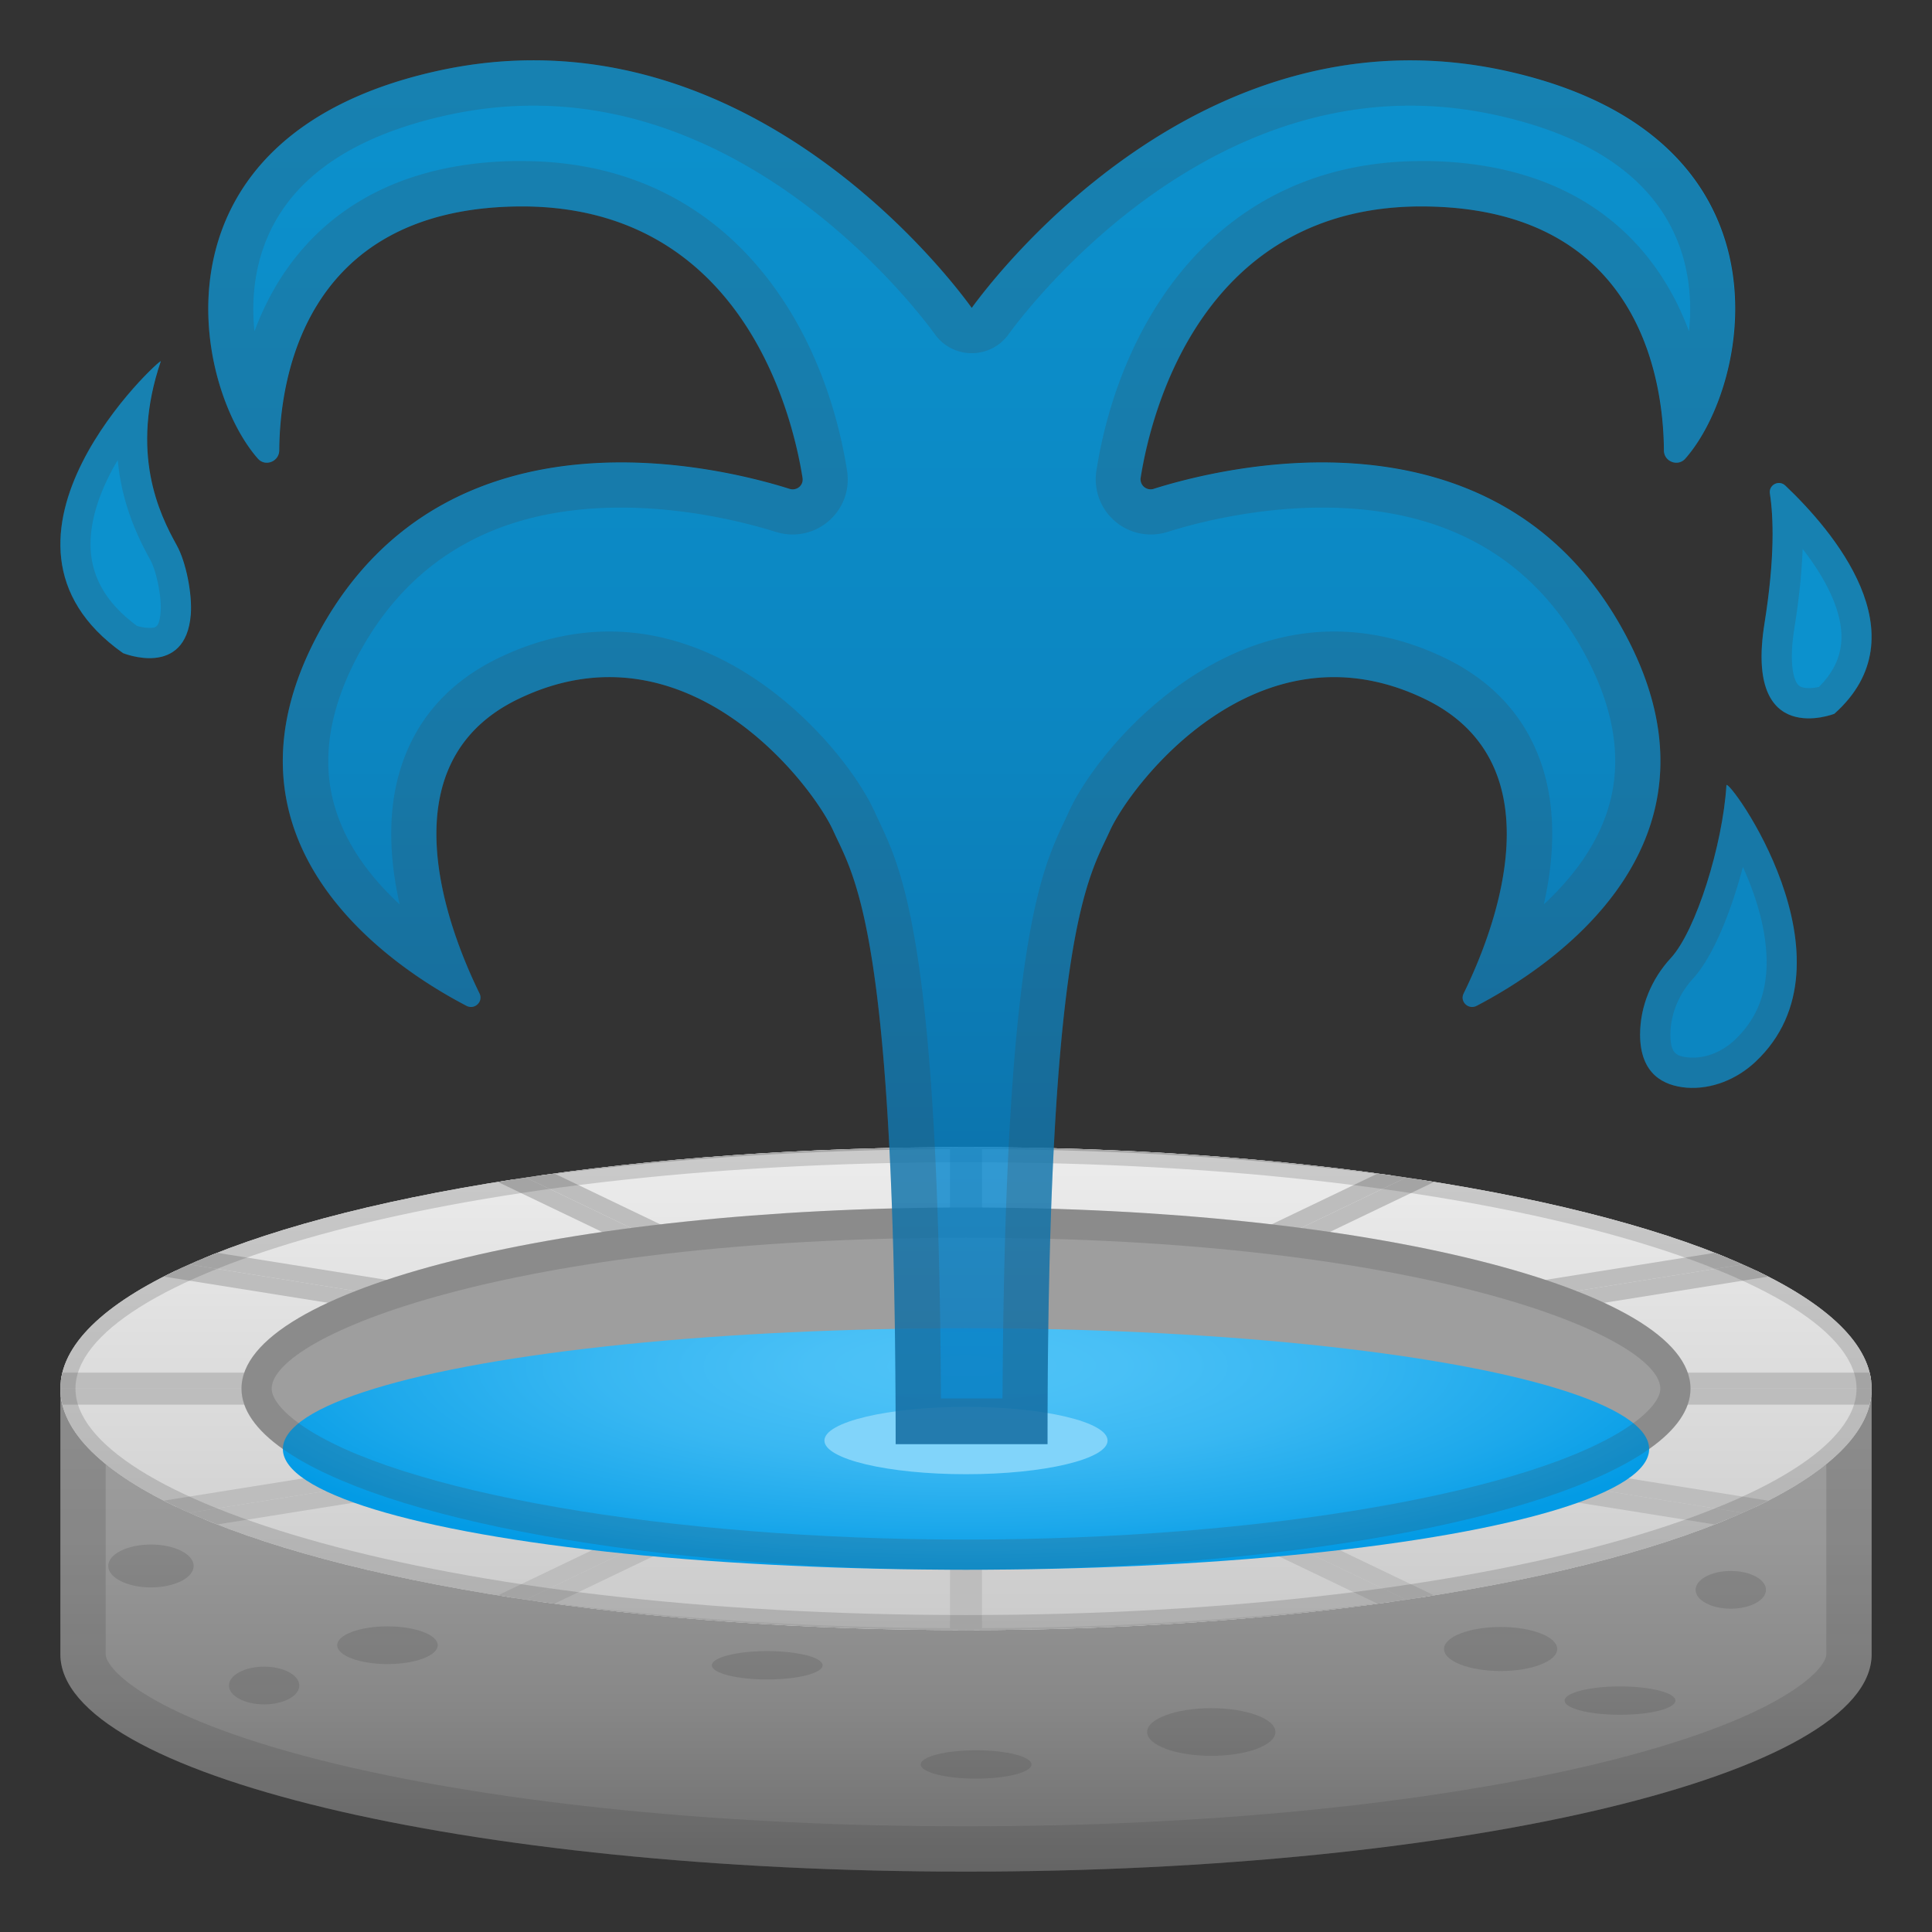 <svg viewBox="0 0 128 128" xmlns="http://www.w3.org/2000/svg" xmlns:xlink="http://www.w3.org/1999/xlink"><rect x="0" y="0" width="128" height="128" fill="#333333" stroke="none"/><linearGradient id="a" x1="64" x2="64" y1="94" y2="128.73" gradientUnits="userSpaceOnUse"><stop stop-color="#9E9E9E" offset="0"/><stop stop-color="#989898" offset=".231"/><stop stop-color="#888" offset=".535"/><stop stop-color="#6C6C6C" offset=".88"/><stop stop-color="#616161" offset="1"/></linearGradient><path d="M4 92v17.6c0 7.95 26.86 14.4 60 14.4s60-6.45 60-14.4V92H4z" fill="url(#a)"/><path d="M64 79c15.77 0 30.57 1.63 41.65 4.58C116.2 86.4 121 89.92 121 92v17.6c0 .93-2.81 4.27-15.27 7.27C94.62 119.53 79.8 121 64 121s-30.62-1.47-41.73-4.13C9.81 113.87 7 110.53 7 109.6V92c0-2.08 4.8-5.6 15.35-8.42C33.43 80.63 48.23 79 64 79m0-3C30.86 76 4 83.16 4 92v17.6c0 7.95 26.86 14.4 60 14.4s60-6.45 60-14.4V92c0-8.84-26.86-16-60-16z" fill="#424242" opacity=".2"/><linearGradient id="b" x1="64" x2="64" y1="75.167" y2="125.37" gradientUnits="userSpaceOnUse"><stop stop-color="#eee" offset="0"/><stop stop-color="#CBCBCB" offset=".643"/><stop stop-color="#BDBDBD" offset="1"/></linearGradient><ellipse cx="64" cy="92" rx="60" ry="16" fill="url(#b)"/><defs><ellipse id="c" cx="64" cy="92" rx="60" ry="16"/></defs><clipPath id="d"><use xlink:href="#c"/></clipPath><g clip-path="url(#d)"><linearGradient id="e" x1="35.968" x2="35.968" y1="75.067" y2="122.29" gradientUnits="userSpaceOnUse"><stop stop-color="#eee" offset="0"/><stop stop-color="#CBCBCB" offset=".643"/><stop stop-color="#BDBDBD" offset="1"/></linearGradient><path d="M11.45 83.06c5.52-2.19 12.93-4.02 21.61-5.32L60.49 90.9l-49.04-7.84z" fill="url(#e)"/><path d="M32.97 78.3l24 11.51-43.47-6.95c5.21-1.86 11.85-3.41 19.47-4.56m.17-1.1c-9.73 1.45-17.88 3.55-23.61 6.09L64 92 33.14 77.2z" fill="#BDBDBD"/><linearGradient id="f" x1="29.2" x2="29.2" y1="75.86" y2="122.42" gradientUnits="userSpaceOnUse"><stop stop-color="#eee" offset="0"/><stop stop-color="#CBCBCB" offset=".643"/><stop stop-color="#BDBDBD" offset="1"/></linearGradient><path d="M1.06 91.47c.35-2.65 3.28-5.27 8.54-7.63l47.73 7.63H1.06z" fill="url(#f)"/><path d="M9.68 84.39l41 6.55H1.72c.68-2.22 3.44-4.5 7.96-6.55m-.15-1.1C3.8 85.84.5 88.82.5 92H64L9.53 83.29z" fill="#BDBDBD"/><linearGradient id="g" x1="92.032" x2="92.032" y1="75.067" y2="122.29" gradientUnits="userSpaceOnUse"><stop stop-color="#eee" offset="0"/><stop stop-color="#CBCBCB" offset=".643"/><stop stop-color="#BDBDBD" offset="1"/></linearGradient><path d="M94.94 77.75c8.67 1.3 16.09 3.12 21.61 5.32L67.51 90.9l27.43-13.15z" fill="url(#g)"/><path d="M95.03 78.3c7.63 1.15 14.26 2.71 19.47 4.56l-43.47 6.95 24-11.51m-.17-1.1L64 92l54.47-8.71c-5.73-2.54-13.88-4.64-23.61-6.09z" fill="#BDBDBD"/><linearGradient id="h" x1="49.206" x2="49.206" y1="74.785" y2="123.62" gradientUnits="userSpaceOnUse"><stop stop-color="#eee" offset="0"/><stop stop-color="#CBCBCB" offset=".643"/><stop stop-color="#BDBDBD" offset="1"/></linearGradient><path d="M34.94 77.48c8.79-1.21 18.6-1.86 28.53-1.88v15.56L34.94 77.48z" fill="url(#h)"/><path d="M62.94 76.13v14.19L36.77 77.77c8.15-1.04 17.1-1.6 26.17-1.64M64 75.07c-11.2 0-21.72.78-30.86 2.13L64 92V75.07z" fill="#BDBDBD"/><linearGradient id="i" x1="78.794" x2="78.794" y1="74.785" y2="123.62" gradientUnits="userSpaceOnUse"><stop stop-color="#eee" offset="0"/><stop stop-color="#CBCBCB" offset=".643"/><stop stop-color="#BDBDBD" offset="1"/></linearGradient><path d="M64.53 75.6c9.93.02 19.74.67 28.53 1.88L64.53 91.16V75.6z" fill="url(#i)"/><path d="M65.06 76.13c9.07.04 18.02.6 26.17 1.64L65.06 90.32V76.13M64 75.07V92l30.86-14.8C85.72 75.84 75.2 75.07 64 75.07z" fill="#BDBDBD"/><linearGradient id="j" x1="29.2" x2="29.2" y1="76.918" y2="123.47" gradientUnits="userSpaceOnUse"><stop stop-color="#eee" offset="0"/><stop stop-color="#CBCBCB" offset=".643"/><stop stop-color="#BDBDBD" offset="1"/></linearGradient><path d="M9.6 100.16c-5.26-2.36-8.19-4.98-8.54-7.63h56.27L9.6 100.16z" fill="url(#j)"/><path d="M50.67 93.06l-41 6.55c-4.52-2.05-7.28-4.33-7.96-6.55h48.96M64 92H.5c0 3.18 3.3 6.16 9.03 8.71L64 92z" fill="#BDBDBD"/><linearGradient id="k" x1="98.8" x2="98.8" y1="76.918" y2="123.47" gradientUnits="userSpaceOnUse"><stop stop-color="#eee" offset="0"/><stop stop-color="#CBCBCB" offset=".643"/><stop stop-color="#BDBDBD" offset="1"/></linearGradient><path d="M70.66 92.53h56.27c-.35 2.65-3.28 5.27-8.54 7.63l-47.73-7.63z" fill="url(#k)"/><path d="M126.28 93.06c-.68 2.22-3.44 4.51-7.96 6.55l-41-6.55h48.96M127.5 92H64l54.47 8.71c5.73-2.55 9.03-5.53 9.03-8.71z" fill="#BDBDBD"/><linearGradient id="l" x1="35.968" x2="35.968" y1="77.262" y2="124.49" gradientUnits="userSpaceOnUse"><stop stop-color="#eee" offset="0"/><stop stop-color="#CBCBCB" offset=".643"/><stop stop-color="#BDBDBD" offset="1"/></linearGradient><path d="M33.06 106.25c-8.67-1.3-16.09-3.12-21.61-5.32l49.04-7.84-27.43 13.16z" fill="url(#l)"/><path d="M56.98 94.19l-24 11.51c-7.63-1.15-14.26-2.71-19.47-4.56l43.47-6.95M64 92l-54.47 8.71c5.72 2.54 13.88 4.65 23.61 6.09L64 92z" fill="#BDBDBD"/><linearGradient id="m" x1="98.8" x2="98.8" y1="75.86" y2="122.42" gradientUnits="userSpaceOnUse"><stop stop-color="#eee" offset="0"/><stop stop-color="#CBCBCB" offset=".643"/><stop stop-color="#BDBDBD" offset="1"/></linearGradient><path d="M70.66 91.47l47.73-7.63c5.26 2.36 8.2 4.98 8.54 7.63H70.66z" fill="url(#m)"/><path d="M118.32 84.39c4.52 2.05 7.28 4.33 7.96 6.55H77.33l40.99-6.55m.15-1.1L64 92h63.5c0-3.18-3.3-6.16-9.03-8.71z" fill="#BDBDBD"/><linearGradient id="n" x1="92.032" x2="92.032" y1="77.262" y2="124.49" gradientUnits="userSpaceOnUse"><stop stop-color="#eee" offset="0"/><stop stop-color="#CBCBCB" offset=".643"/><stop stop-color="#BDBDBD" offset="1"/></linearGradient><path d="M67.51 93.1l49.04 7.84c-5.52 2.19-12.94 4.02-21.61 5.32L67.51 93.1z" fill="url(#n)"/><path d="M71.02 94.19l43.47 6.95c-5.21 1.85-11.84 3.41-19.47 4.56l-24-11.51M64 92l30.86 14.8c9.73-1.45 17.88-3.55 23.61-6.09L64 92z" fill="#BDBDBD"/><linearGradient id="o" x1="78.794" x2="78.794" y1="76.467" y2="125.3" gradientUnits="userSpaceOnUse"><stop stop-color="#eee" offset="0"/><stop stop-color="#CBCBCB" offset=".643"/><stop stop-color="#BDBDBD" offset="1"/></linearGradient><path d="M64.53 92.84l28.53 13.68c-8.79 1.21-18.6 1.86-28.53 1.88V92.84z" fill="url(#o)"/><path d="M65.06 93.68l26.17 12.55c-8.15 1.04-17.1 1.6-26.17 1.64V93.68M64 92v16.93c11.2 0 21.72-.78 30.86-2.13L64 92z" fill="#BDBDBD"/><linearGradient id="p" x1="49.206" x2="49.206" y1="76.467" y2="125.3" gradientUnits="userSpaceOnUse"><stop stop-color="#eee" offset="0"/><stop stop-color="#CBCBCB" offset=".643"/><stop stop-color="#BDBDBD" offset="1"/></linearGradient><path d="M63.47 108.4c-9.93-.02-19.74-.67-28.53-1.88l28.53-13.68v15.56z" fill="url(#p)"/><path d="M62.94 93.68v14.19c-9.07-.04-18.02-.6-26.17-1.64l26.17-12.55M64 92l-30.86 14.8c9.14 1.36 19.66 2.13 30.86 2.13V92z" fill="#BDBDBD"/></g><path d="M109.26 96c1.77-1.25 2.74-2.6 2.74-4 0-6.63-21.49-12-48-12s-48 5.37-48 12c0 1.4.97 2.75 2.74 4 6.59-4.66 24.36-8 45.26-8s38.67 3.34 45.26 8z" fill="#9E9E9E"/><radialGradient id="q" cx="64" cy="90.5" r="15.502" gradientTransform="matrix(.001 1 -3.759 .005 404.1 26.061)" gradientUnits="userSpaceOnUse"><stop stop-color="#4FC3F7" offset="0"/><stop stop-color="#49C0F6" offset=".178"/><stop stop-color="#38B7F2" offset=".418"/><stop stop-color="#1CA8EB" offset=".691"/><stop stop-color="#039BE5" offset=".889"/><stop stop-color="#039BE5" offset="1"/></radialGradient><ellipse cx="64" cy="96" rx="45.26" ry="8" fill="url(#q)"/><ellipse cx="114.67" cy="105.33" rx="2.33" ry="1.25" fill="#424242" opacity=".2"/><ellipse cx="107.33" cy="112.67" rx="3.67" ry=".94" fill="#424242" opacity=".2"/><ellipse cx="99.42" cy="109.25" rx="3.75" ry="1.46" fill="#424242" opacity=".2"/><path d="M64 82c30.2 0 46 6.51 46 10 0 .65-.69 1.51-1.9 2.37C101.75 98.86 83.61 102 64 102s-37.75-3.14-44.1-7.63C18.69 93.51 18 92.65 18 92c0-3.49 15.8-10 46-10m0-2c-26.51 0-48 5.37-48 12 0 1.4.97 2.75 2.74 4 6.59 4.66 24.36 8 45.26 8s38.67-3.34 45.26-8c1.77-1.25 2.74-2.6 2.74-4 0-6.63-21.49-12-48-12z" fill="#424242" opacity=".2"/><path d="M64 77c35.29 0 59 7.76 59 15s-23.71 15-59 15S5 99.24 5 92s23.71-15 59-15m0-1C30.86 76 4 83.16 4 92s26.86 16 60 16 60-7.16 60-16-26.86-16-60-16z" fill="#424242" opacity=".2"/><ellipse cx="64" cy="95.44" rx="9.38" ry="2.23" fill="#81D4FA"/><g fill="#424242"><ellipse cx="10" cy="103.75" rx="2.83" ry="1.42" opacity=".2"/><ellipse cx="25.67" cy="109" rx="3.33" ry="1.25" opacity=".2"/><ellipse cx="17.5" cy="111.67" rx="2.33" ry="1.25" opacity=".2"/><ellipse cx="50.83" cy="110.33" rx="3.67" ry=".94" opacity=".2"/><ellipse cx="64.67" cy="116.9" rx="3.67" ry=".94" opacity=".2"/><ellipse cx="80.25" cy="114.75" rx="4.25" ry="1.58" opacity=".2"/></g><path d="M8.15 43.27s4.16 1.7 4.49-2.57c.1-1.3-.3-3.45-.94-4.59-1.15-2.07-3.11-6.1-1.05-12.17.12-.35-13.17 11.8-2.5 19.33zM118.28 32.17c3.09 2.93 9.11 9.89 3.25 15.12 0 0-5.95 2.34-4.63-5.97.7-4.37.6-7.06.36-8.62-.09-.58.6-.93 1.02-.53z" fill="#03A9F4" opacity=".8"/><path d="M116.29 70.36c7.14-6.68-1.87-18.98-1.91-18.33-.24 3.92-2.01 9.62-3.68 11.44-1.28 1.38-2.04 3.2-2.04 5.08.01 2.63 1.57 3.38 3.07 3.51 1.68.13 3.34-.56 4.56-1.7z" fill="#039BE5" opacity=".8"/><linearGradient id="r" x1="64.383" x2="64.383" y1="4.386" y2="94.416" gradientUnits="userSpaceOnUse"><stop stop-color="#03A9F4" offset="0"/><stop stop-color="#039BE5" offset=".494"/><stop stop-color="#0277BD" offset="1"/></linearGradient><path d="M99.92 4.73C79.73.19 65.99 18.19 64.38 20.4 62.78 18.18 49.03.18 28.84 4.73 9.53 9.08 12.77 25.49 17.09 30.39c.49.55 1.4.19 1.41-.55.03-4.44 1.47-15.9 15.64-16.16 15.07-.27 18.39 13.92 19.03 17.98.08.49-.38.88-.86.73-4.43-1.4-22.48-5.99-31 9.18-8 14.26 4.77 22.56 9.6 25.07.54.28 1.12-.28.86-.82-2.05-4.18-6.36-15.21 2.57-19.51 11.12-5.37 19.49 5.68 20.87 8.74 1.38 3.05 4.13 6.53 4.13 40.63H69.4c0-34.1 2.75-37.58 4.13-40.63s9.75-14.11 20.87-8.74c8.93 4.31 4.62 15.33 2.57 19.51-.27.54.32 1.1.86.82 4.83-2.52 17.61-10.81 9.6-25.07-8.51-15.17-26.57-10.58-31-9.18a.667.667 0 0 1-.86-.73c.64-4.06 3.96-18.25 19.03-17.98 14.17.25 15.61 11.71 15.64 16.16 0 .74.92 1.1 1.41.55 4.34-4.9 7.59-21.31-11.73-25.66z" fill="url(#r)" opacity=".8"/><path d="M7.8 30.48c.26 2.8 1.25 4.98 2.15 6.6.42.75.77 2.5.69 3.46-.08 1.06-.34 1.06-.74 1.06-.3 0-.62-.07-.82-.13-2.01-1.48-3.02-3.2-3.08-5.24-.05-1.97.76-3.99 1.8-5.75m2.84-6.55c-.25 0-13.01 11.91-2.49 19.34 0 0 .82.33 1.75.33 1.18 0 2.55-.53 2.73-2.9.1-1.3-.3-3.45-.94-4.59-1.14-2.07-3.1-6.1-1.05-12.18.01 0 .01 0 0 0zM119.43 36.37c1.68 2.16 2.6 4.21 2.57 5.9-.02 1.2-.51 2.26-1.49 3.24-.18.04-.42.08-.67.08-.52 0-.66-.17-.72-.23-.34-.4-.58-1.59-.24-3.73.31-1.93.49-3.69.55-5.26M117.86 32c-.34 0-.66.29-.6.7.25 1.57.34 4.26-.36 8.62-.85 5.32 1.28 6.28 2.93 6.28.93 0 1.7-.3 1.7-.3 5.86-5.23-.16-12.19-3.25-15.12a.554.554 0 0 0-.42-.18zM115.47 57.44c.87 1.91 1.62 4.27 1.57 6.53-.05 2.03-.74 3.64-2.11 4.93-.8.75-1.8 1.17-2.76 1.17-.09 0-.18 0-.27-.01-.87-.07-1.23-.3-1.23-1.52 0-1.32.55-2.68 1.51-3.72 1.29-1.41 2.5-4.37 3.29-7.38M114.4 52c-.01 0-.02.01-.02.03-.24 3.92-2.01 9.62-3.68 11.44-1.28 1.38-2.04 3.2-2.04 5.08.01 2.63 1.57 3.38 3.07 3.51.14.01.29.02.43.02 1.53 0 3.01-.66 4.13-1.71 6.96-6.52-1.42-18.37-1.89-18.37zM93.43 7c1.93 0 3.89.22 5.84.66 6.58 1.48 10.66 4.52 12.13 9.02.57 1.77.68 3.59.5 5.27-2.27-6.12-7.55-11.1-17.21-11.28h-.48c-13.52 0-20.01 10.6-21.57 20.51-.17 1.06.14 2.14.83 2.95.7.82 1.71 1.28 2.78 1.28.38 0 .75-.06 1.11-.17 1.53-.49 5.6-1.61 10.25-1.61 7.93 0 13.72 3.16 17.22 9.4 2.11 3.75 2.69 7.27 1.74 10.45-.77 2.58-2.46 4.74-4.29 6.44.68-3.01.87-6.33-.18-9.37-1.07-3.09-3.21-5.43-6.38-6.96-2.4-1.16-4.87-1.75-7.33-1.75-9.12 0-15.89 8.21-17.58 11.95-.08.18-.16.35-.25.54-1.6 3.36-3.99 8.38-4.14 38.32h-4.08c-.15-29.94-2.54-34.96-4.14-38.32-.09-.19-.17-.36-.25-.54-1.69-3.74-8.46-11.95-17.58-11.95-2.46 0-4.93.59-7.33 1.75-3.17 1.53-5.31 3.87-6.38 6.96-1.05 3.04-.86 6.36-.18 9.37-1.84-1.7-3.53-3.86-4.29-6.44-.95-3.18-.36-6.7 1.74-10.45 3.5-6.24 9.29-9.4 17.22-9.4 4.66 0 8.72 1.13 10.25 1.61.36.11.73.17 1.11.17 1.07 0 2.09-.47 2.78-1.28.7-.81 1-1.89.83-2.95-1.57-9.92-8.06-20.51-21.57-20.51h-.48c-9.66.17-14.94 5.15-17.21 11.28-.18-1.68-.07-3.5.5-5.27 1.46-4.51 5.54-7.54 12.13-9.02 1.96-.44 3.92-.66 5.85-.66 15.2 0 25.49 13.61 26.61 15.16.56.78 1.47 1.24 2.43 1.24s1.87-.46 2.43-1.24C67.94 20.61 78.23 7 93.43 7m0-3C76.82 4 65.81 18.44 64.38 20.4 62.96 18.44 51.94 4 35.34 4c-2.08 0-4.25.23-6.5.73C9.53 9.08 12.77 25.49 17.09 30.39c.16.19.38.27.58.27.42 0 .82-.33.82-.82.03-4.44 1.47-15.9 15.64-16.16h.42c14.71 0 17.98 13.96 18.61 17.98a.66.66 0 0 1-.85.74c-1.87-.59-6.17-1.75-11.16-1.75-6.82 0-14.92 2.17-19.84 10.93-8 14.26 4.77 22.56 9.6 25.07.1.05.2.07.3.07.43 0 .78-.45.56-.9-2.05-4.18-6.36-15.21 2.57-19.51 2.12-1.02 4.14-1.45 6.03-1.45 8.03 0 13.73 7.71 14.84 10.19 1.38 3.05 4.13 6.53 4.13 40.63H69.4c0-34.1 2.75-37.58 4.13-40.63 1.11-2.47 6.81-10.19 14.84-10.19 1.89 0 3.91.43 6.03 1.45 8.93 4.31 4.62 15.33 2.57 19.51-.22.44.13.9.56.9.1 0 .2-.02.3-.07 4.83-2.52 17.61-10.81 9.6-25.07-4.92-8.76-13.02-10.93-19.84-10.93-4.99 0-9.29 1.16-11.16 1.75a.66.66 0 0 1-.85-.74c.64-4.02 3.9-17.98 18.61-17.98h.42c14.17.25 15.61 11.71 15.64 16.16 0 .49.41.82.82.82.21 0 .42-.08.58-.27 4.31-4.9 7.56-21.3-11.75-25.65A28.88 28.88 0 0 0 93.43 4z" fill="#424242" opacity=".2"/></svg>